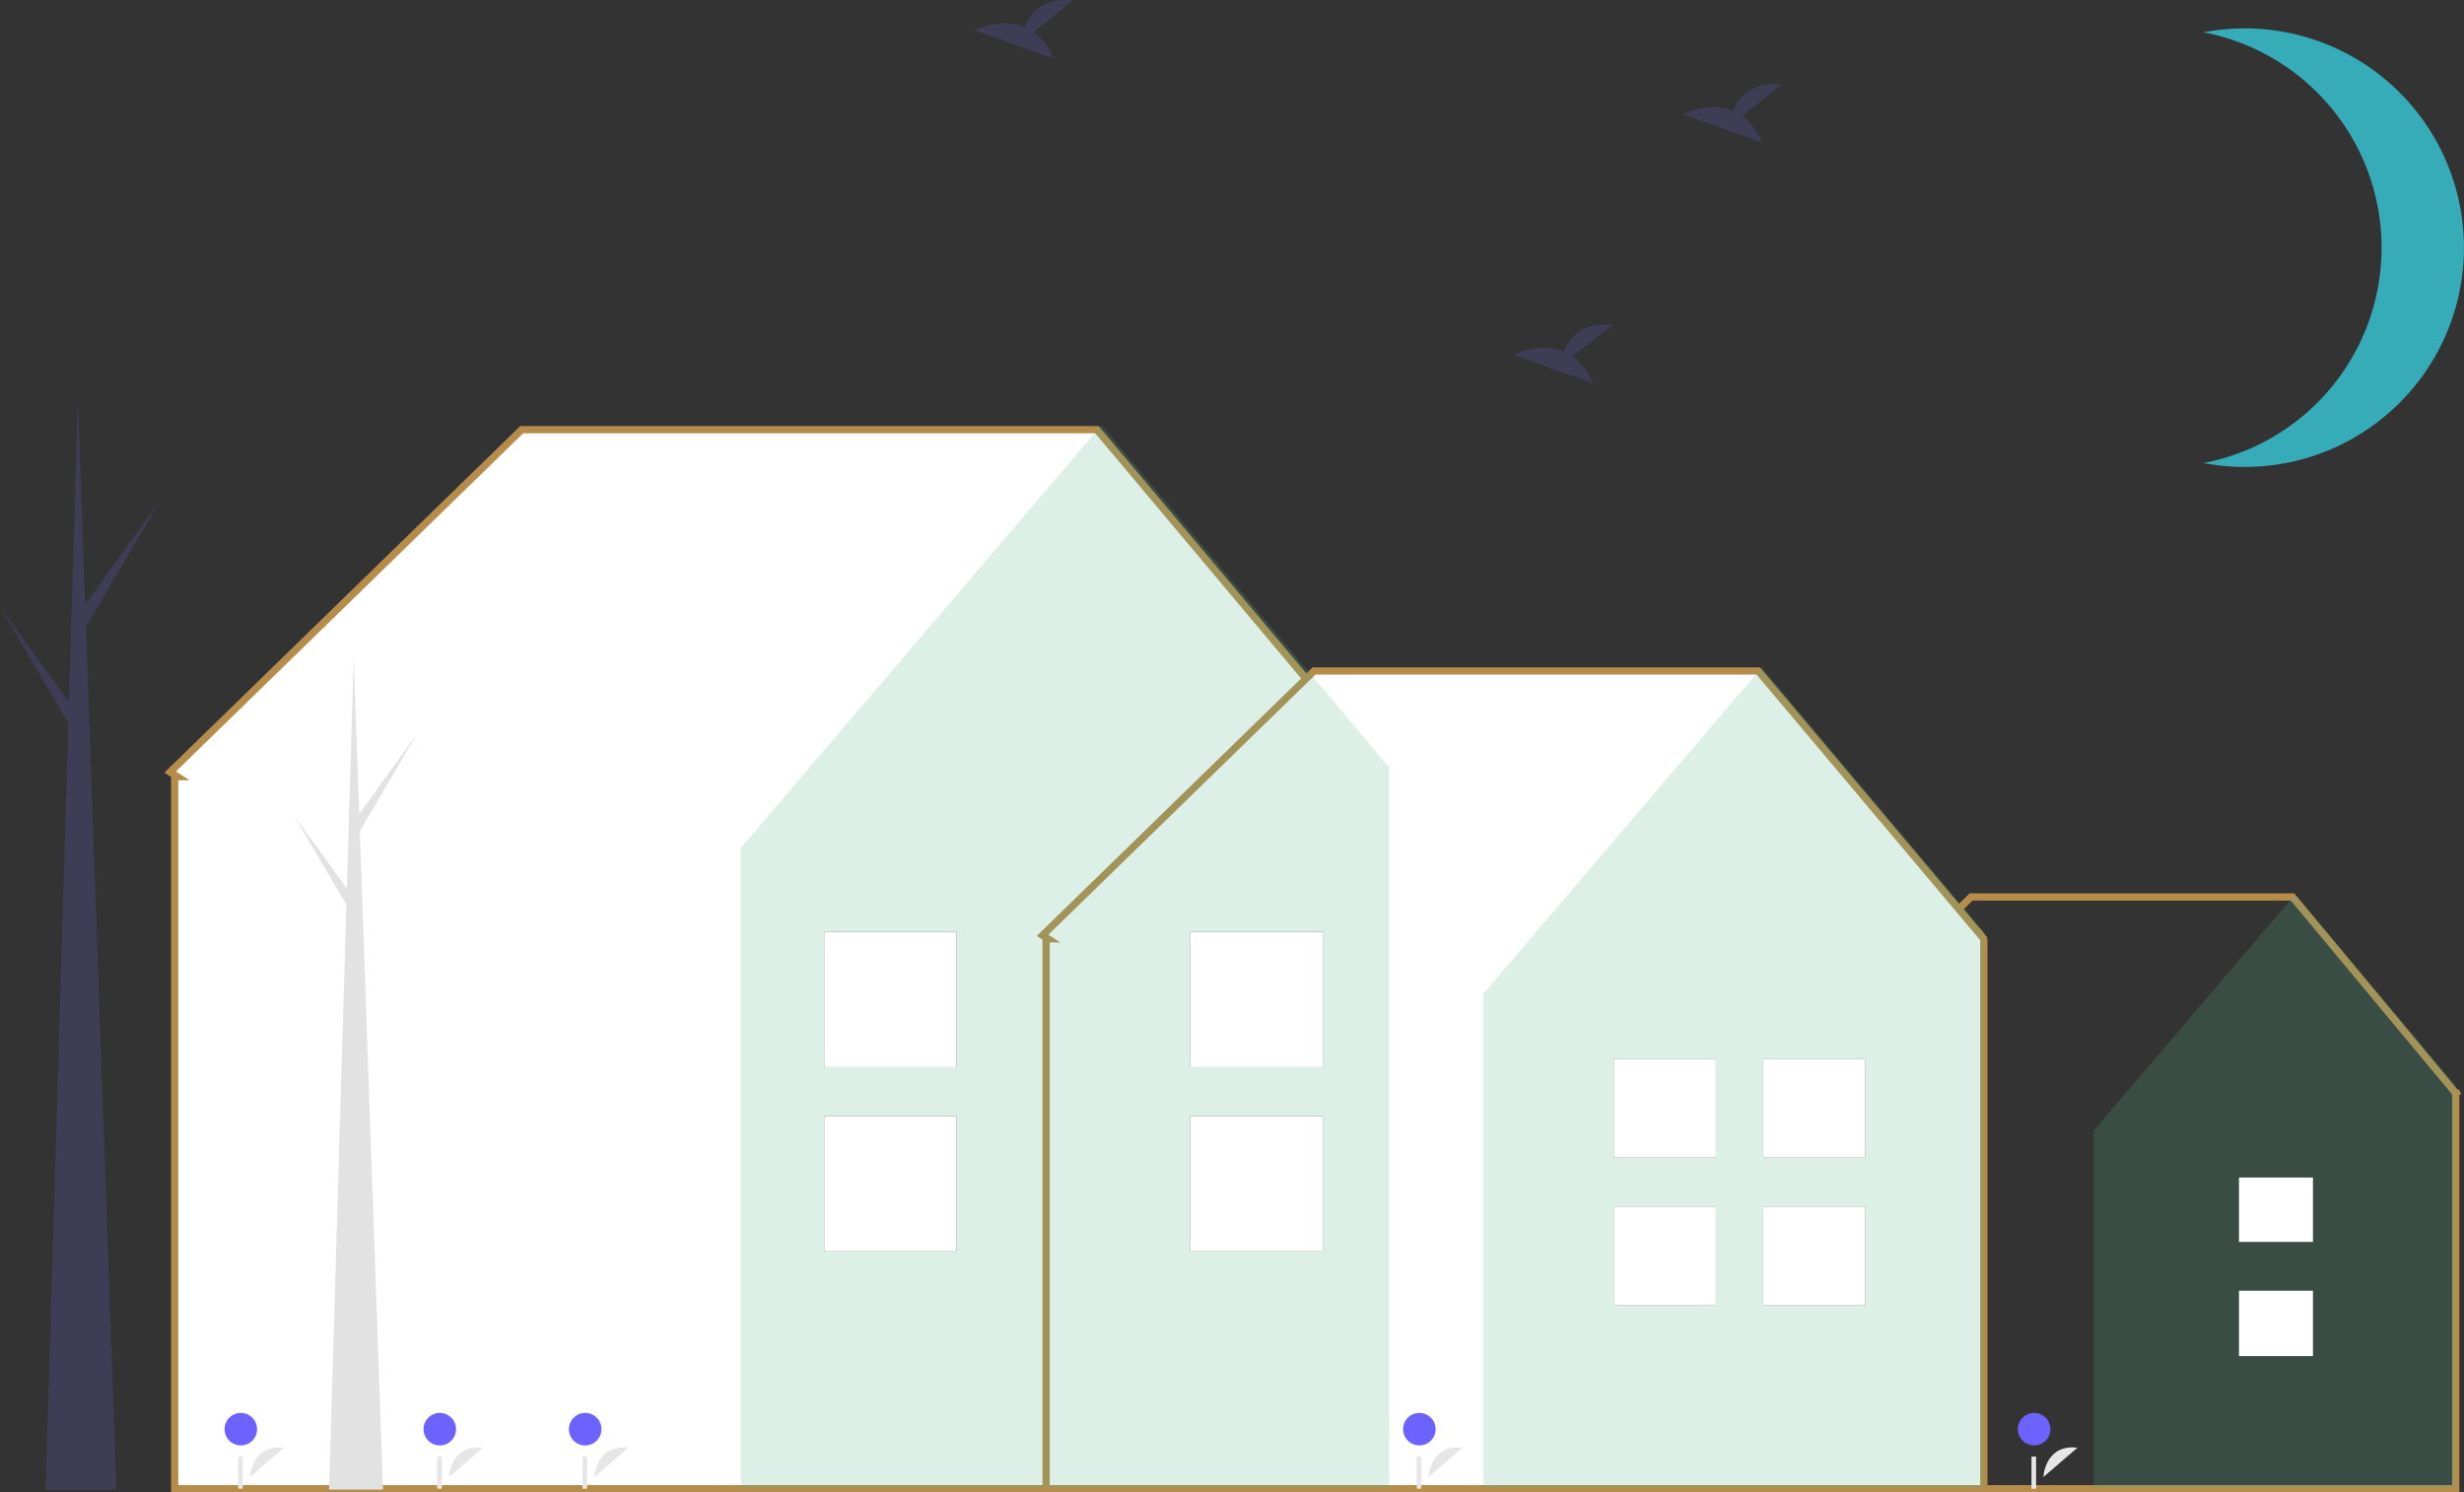 <svg xmlns="http://www.w3.org/2000/svg" width="340.166" height="206.053" viewBox="0 0 340.166 206.053">
  <rect x="0" y="0" width="340.166" height="206.053" fill="#333333" stroke="none"/>
  <g id="undraw_small_town_rxs3" transform="translate(-13.759)">
    <path id="Path_251" data-name="Path 251" d="M708.471,321.361l-22.793-27.4H641.3l-27.117,26.413.548.352h-.2v54.939h93.678V320.726Z" transform="translate(-355.422 -170.111)" fill="none" stroke="#b68c4b" stroke-width="1"/>
    <path id="Path_253" data-name="Path 253" d="M746.5,293.125l-27.822,32.618v49.438h50.009V319.538Z" transform="translate(-415.887 -169.628)" fill="#52b590" opacity="0.2"/>
    <rect id="Rectangle_276" data-name="Rectangle 276" width="10.213" height="9.027" transform="translate(322.861 178.213)" fill="#3f3d56"/>
    <rect id="Rectangle_277" data-name="Rectangle 277" width="10.213" height="8.884" transform="translate(322.861 162.588)" fill="#3f3d56"/>
    <rect id="Rectangle_278" data-name="Rectangle 278" width="10.213" height="9.027" transform="translate(322.861 178.213)" fill="#fff"/>
    <rect id="Rectangle_279" data-name="Rectangle 279" width="10.213" height="8.884" transform="translate(322.861 162.588)" fill="#fff"/>
    <path id="Path_254" data-name="Path 254" d="M256.751,188.921l-40.393-48.105H136.942L88.41,188.087l.98.63H89.04v98.324H256.7V188.718Z" transform="translate(-51.162 -81.488)" fill="#fff" stroke="#b68c4b" stroke-width="1"/>
    <path id="Path_255" data-name="Path 255" d="M522.193,209.577l5.451-4.36c-4.235-.467-5.975,1.842-6.687,3.67-3.308-1.374-6.91.427-6.91.427l10.907,3.959a8.253,8.253,0,0,0-2.761-3.7Z" transform="translate(-365.737 -205.156)" fill="#3f3d56"/>
    <path id="Path_256" data-name="Path 256" d="M754.35,237.123l5.451-4.36c-4.235-.467-5.975,1.842-6.687,3.67-3.308-1.374-6.91.427-6.91.427l10.907,3.959A8.254,8.254,0,0,0,754.35,237.123Z" transform="translate(-500.083 -221.097)" fill="#3f3d56"/>
    <path id="Path_257" data-name="Path 257" d="M698.863,315.95l5.451-4.36c-4.235-.467-5.975,1.842-6.687,3.67-3.308-1.374-6.91.427-6.91.427l10.907,3.959a8.253,8.253,0,0,0-2.761-3.7Z" transform="translate(-467.973 -266.713)" fill="#3f3d56"/>
    <path id="Path_258" data-name="Path 258" d="M504.34,257.007l-31.255-37.122H411.761l-37.475,36.5.757.487h-.27V332.8H504.233V256.874Z" transform="translate(-216.595 -127.245)" fill="#fff" stroke="#b68c4b" stroke-width="1"/>
    <path id="Path_259" data-name="Path 259" d="M557.133,218.73l-38.449,45.077V332.13h69.11v-76.9Z" transform="translate(-300.156 -126.576)" fill="#52b590" opacity="0.2"/>
    <path id="Path_260" data-name="Path 260" d="M325.2,139.32,275.41,197.7v88.48h89.5V186.591Z" transform="translate(-159.376 -80.623)" fill="#52b590" opacity="0.2"/>
    <path id="Path_261" data-name="Path 261" d="M341.806,683.593s.219-4.588,4.707-4.054" transform="translate(-266.063 -479.65)" fill="#e6e6e6"/>
    <circle id="Ellipse_130" data-name="Ellipse 130" cx="2.246" cy="2.246" r="2.246" transform="translate(72.228 195.084)" fill="#6c63ff"/>
    <rect id="Rectangle_283" data-name="Rectangle 283" width="0.634" height="4.439" transform="translate(74.109 201.113)" fill="#e6e6e6"/>
    <path id="Path_262" data-name="Path 262" d="M389.452,683.593s.219-4.588,4.707-4.054" transform="translate(-293.635 -479.65)" fill="#e6e6e6"/>
    <circle id="Ellipse_131" data-name="Ellipse 131" cx="2.246" cy="2.246" r="2.246" transform="translate(92.302 195.084)" fill="#6c63ff"/>
    <rect id="Rectangle_284" data-name="Rectangle 284" width="0.634" height="4.439" transform="translate(94.183 201.113)" fill="#e6e6e6"/>
    <path id="Path_263" data-name="Path 263" d="M662.789,683.593s.219-4.588,4.707-4.054" transform="translate(-451.812 -479.65)" fill="#e6e6e6"/>
    <circle id="Ellipse_132" data-name="Ellipse 132" cx="2.246" cy="2.246" r="2.246" transform="translate(207.463 195.084)" fill="#6c63ff"/>
    <rect id="Rectangle_285" data-name="Rectangle 285" width="0.634" height="4.439" transform="translate(209.344 201.113)" fill="#e6e6e6"/>
    <path id="Path_264" data-name="Path 264" d="M864.24,683.593s.219-4.588,4.707-4.054" transform="translate(-568.389 -479.65)" fill="#e6e6e6"/>
    <circle id="Ellipse_133" data-name="Ellipse 133" cx="2.246" cy="2.246" r="2.246" transform="translate(292.337 195.084)" fill="#6c63ff"/>
    <rect id="Rectangle_286" data-name="Rectangle 286" width="0.634" height="4.439" transform="translate(294.217 201.113)" fill="#e6e6e6"/>
    <path id="Path_265" data-name="Path 265" d="M276.606,683.593s.219-4.588,4.707-4.054" transform="translate(-228.332 -479.65)" fill="#e6e6e6"/>
    <circle id="Ellipse_134" data-name="Ellipse 134" cx="2.246" cy="2.246" r="2.246" transform="translate(44.759 195.084)" fill="#6c63ff"/>
    <rect id="Rectangle_287" data-name="Rectangle 287" width="0.634" height="4.439" transform="translate(46.64 201.113)" fill="#e6e6e6"/>
    <path id="Path_267" data-name="Path 267" d="M145.922,226.122l-7.884,10.908-.763-21.634-.943,31.942-7.266-10.053,7.2,12.26-2.385,80.77h7.443l-3.2-90.912Z" transform="translate(-74.689 -124.647)" fill="#e2e2e2"/>
    <path id="Path_268" data-name="Path 268" d="M54.741,144.834l-10.33,14.292-1-28.345-1.236,41.851-9.519-13.171,9.434,16.063L38.967,281.35h9.751l-4.2-119.114Z" transform="translate(-18.898 -75.681)" fill="#3f3d56"/>
    <path id="Path_270" data-name="Path 270" d="M922.4,214.459a30.412,30.412,0,0,0-5.688.541,30.276,30.276,0,0,1,0,59.474,30.277,30.277,0,1,0,5.688-60.016Z" transform="translate(-598.754 -210.54)" fill="#37acb9"/>
    <rect id="Rectangle_288" data-name="Rectangle 288" width="18.278" height="18.689" transform="translate(127.54 128.659)" fill="#3f3d56"/>
    <rect id="Rectangle_289" data-name="Rectangle 289" width="18.278" height="18.689" transform="translate(127.54 154.089)" fill="#3f3d56"/>
    <rect id="Rectangle_290" data-name="Rectangle 290" width="18.278" height="18.689" transform="translate(127.54 128.659)" fill="#fff"/>
    <rect id="Rectangle_291" data-name="Rectangle 291" width="18.278" height="18.689" transform="translate(127.54 154.089)" fill="#fff"/>
    <rect id="Rectangle_296" data-name="Rectangle 296" width="18.278" height="18.689" transform="translate(178.098 128.659)" fill="#3f3d56"/>
    <rect id="Rectangle_297" data-name="Rectangle 297" width="18.278" height="18.689" transform="translate(178.098 154.089)" fill="#3f3d56"/>
    <rect id="Rectangle_298" data-name="Rectangle 298" width="18.278" height="18.689" transform="translate(178.098 128.659)" fill="#fff"/>
    <rect id="Rectangle_299" data-name="Rectangle 299" width="18.278" height="18.689" transform="translate(178.098 154.089)" fill="#fff"/>
    <rect id="Rectangle_300" data-name="Rectangle 300" width="14.114" height="13.664" transform="translate(236.528 166.582)" fill="#3f3d56"/>
    <rect id="Rectangle_301" data-name="Rectangle 301" width="14.114" height="13.664" transform="translate(236.528 146.177)" fill="#3f3d56"/>
    <rect id="Rectangle_302" data-name="Rectangle 302" width="14.114" height="13.664" transform="translate(236.528 166.582)" fill="#fff"/>
    <rect id="Rectangle_303" data-name="Rectangle 303" width="14.114" height="13.664" transform="translate(236.528 146.177)" fill="#fff"/>
    <rect id="Rectangle_304" data-name="Rectangle 304" width="14.114" height="13.664" transform="translate(257.172 166.582)" fill="#3f3d56"/>
    <rect id="Rectangle_305" data-name="Rectangle 305" width="14.114" height="13.664" transform="translate(257.172 146.177)" fill="#3f3d56"/>
    <rect id="Rectangle_306" data-name="Rectangle 306" width="14.114" height="13.664" transform="translate(257.172 166.582)" fill="#fff"/>
    <rect id="Rectangle_307" data-name="Rectangle 307" width="14.114" height="13.664" transform="translate(257.172 146.177)" fill="#fff"/>
  </g>
</svg>
